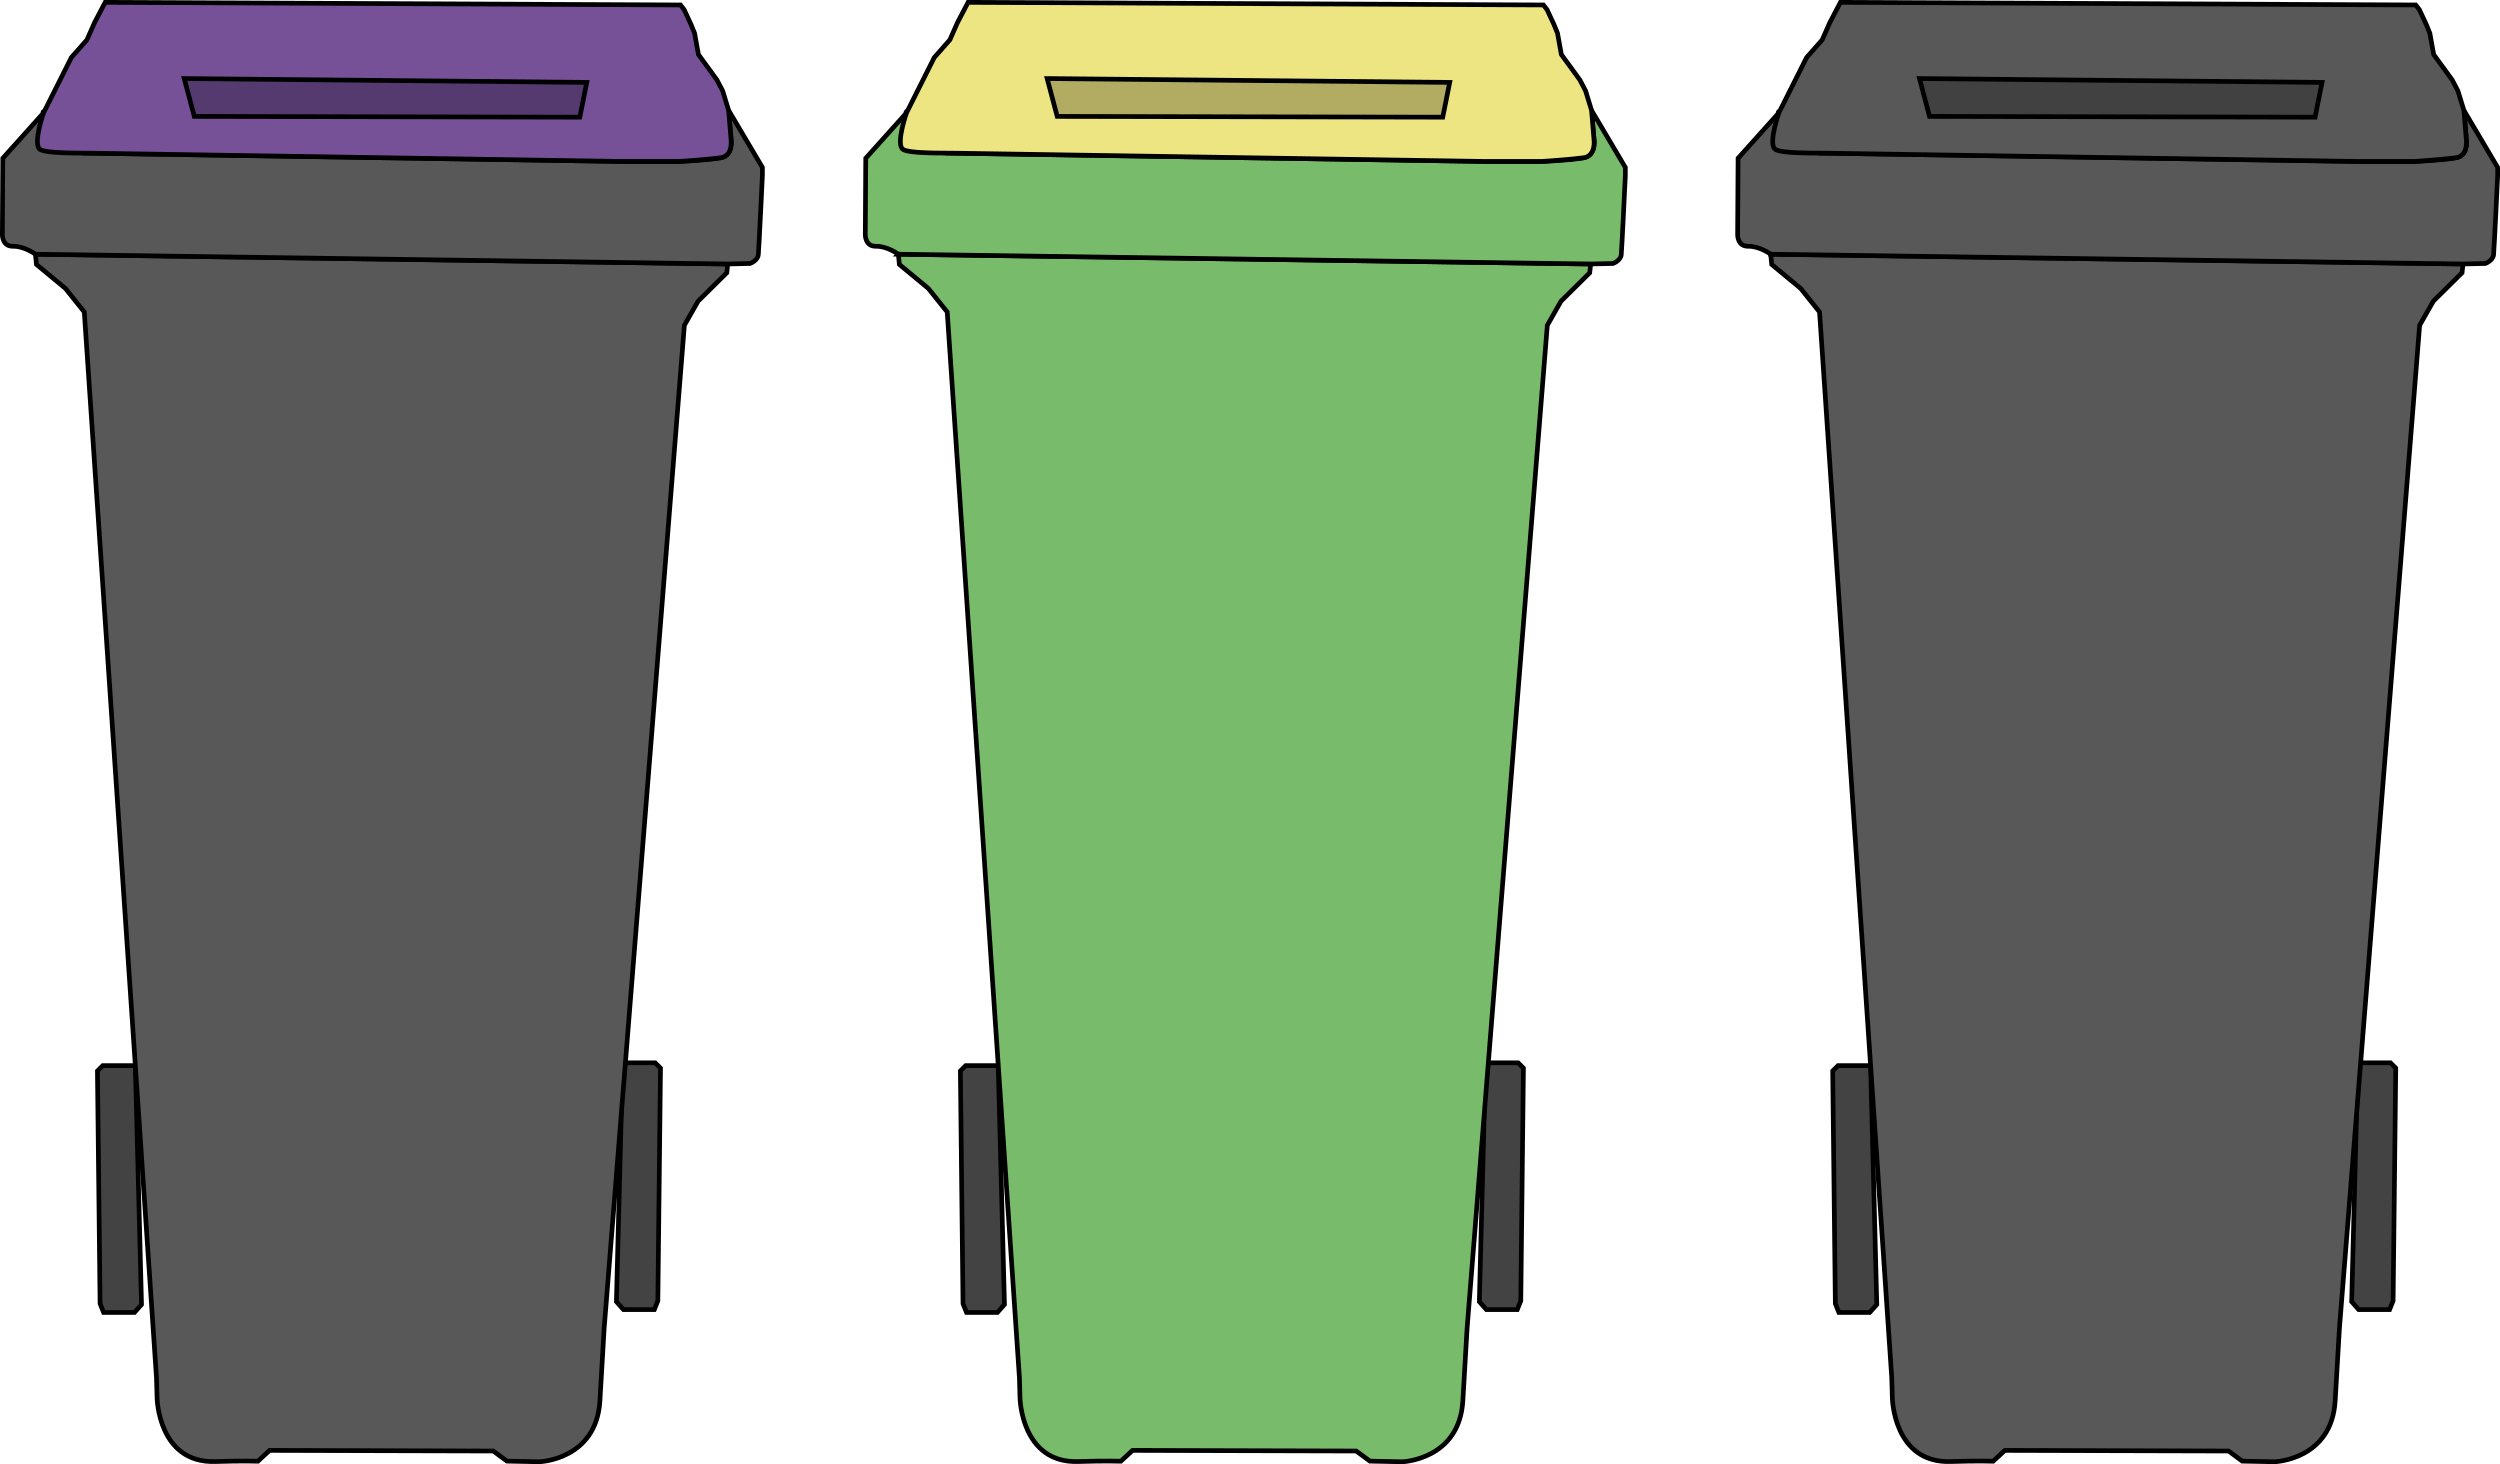 <?xml version="1.0" encoding="UTF-8" standalone="no"?>
<!-- Created with Inkscape (http://www.inkscape.org/) -->

<svg
   width="533.061"
   height="312.188"
   viewBox="0 0 141.039 82.6"
   version="1.1"
   id="svg1"
   xml:space="preserve"
   inkscape:version="1.4.2 (ebf0e940, 2025-05-08)"
   sodipodi:docname="logo.svg"
   xmlns:inkscape="http://www.inkscape.org/namespaces/inkscape"
   xmlns:sodipodi="http://sodipodi.sourceforge.net/DTD/sodipodi-0.dtd"
   xmlns="http://www.w3.org/2000/svg"
   xmlns:svg="http://www.w3.org/2000/svg"><sodipodi:namedview
     id="namedview1"
     pagecolor="#ffffff"
     bordercolor="#000000"
     borderopacity="0.25"
     inkscape:showpageshadow="2"
     inkscape:pageopacity="0.0"
     inkscape:pagecheckerboard="true"
     inkscape:deskcolor="#d1d1d1"
     inkscape:document-units="mm"
     inkscape:zoom="0.44818205"
     inkscape:cx="-548.8841"
     inkscape:cy="389.35072"
     inkscape:window-width="1680"
     inkscape:window-height="1050"
     inkscape:window-x="0"
     inkscape:window-y="0"
     inkscape:window-maximized="0"
     inkscape:current-layer="svg1" /><defs
     id="defs1"><clipPath
       clipPathUnits="userSpaceOnUse"
       id="clipPath8077"><path
         inkscape:connector-curvature="0"
         d="m 139.92,738.62 3.96,0 0,6.42 -3.96,0 0,-6.42 z"
         id="path8079" /></clipPath><clipPath
       clipPathUnits="userSpaceOnUse"
       id="clipPath8165"><path
         inkscape:connector-curvature="0"
         d="m 238.14,738.62 3.96,0 0,6.42 -3.96,0 0,-6.42 z"
         id="path8167" /></clipPath><clipPath
       clipPathUnits="userSpaceOnUse"
       id="clipPath9173"><path
         inkscape:connector-curvature="0"
         d="m 568.218,1080.472 211.783,0 0,56.055 -211.783,0 0,-56.055 z"
         id="path9175" /></clipPath><clipPath
       clipPathUnits="userSpaceOnUse"
       id="clipPath10214"><path
         inkscape:connector-curvature="0"
         d="m 398.661,25.045 -94.602,0 0,13.679 94.602,0 0,-13.679"
         clip-rule="evenodd"
         id="path10216" /></clipPath><clipPath
       clipPathUnits="userSpaceOnUse"
       id="clipPath10220"><path
         inkscape:connector-curvature="0"
         d="m 304.043,66.215 0,-50.36 94.638,0 0,50.36"
         id="path10222" /></clipPath><clipPath
       clipPathUnits="userSpaceOnUse"
       id="clipPath10722"><path
         inkscape:connector-curvature="0"
         d="m 415.03,44.54 0.42,0 0,0.96 -0.42,0 0,-0.96 z"
         id="path10724" /></clipPath><clipPath
       clipPathUnits="userSpaceOnUse"
       id="clipPath10732"><path
         inkscape:connector-curvature="0"
         d="m 415.03,45.08 0.42,0 0,1.02 -0.42,0 0,-1.02 z"
         id="path10734" /></clipPath><clipPath
       clipPathUnits="userSpaceOnUse"
       id="clipPath11070"><path
         inkscape:connector-curvature="0"
         d="m 36,84.087 0,-55.233 146.205,0 0,55.233 -146.205,0"
         id="path11072" /></clipPath><clipPath
       clipPathUnits="userSpaceOnUse"
       id="clipPath11078"><path
         inkscape:connector-curvature="0"
         d="m 36,84.088 146.357,0 0,-55.353 -146.357,0 0,55.353"
         id="path11080" /></clipPath><clipPath
       clipPathUnits="userSpaceOnUse"
       id="clipPath11088"><path
         inkscape:connector-curvature="0"
         d="m 36,84.088 146.357,0 0,-55.353 -146.357,0 0,55.353 z"
         id="path11090" /></clipPath></defs><g
     inkscape:groupmode="layer"
     id="layer2"
     inkscape:label="Green Bin"
     style="display:inline"
     transform="translate(-2.574,-5.198)"><path
       style="fill:#434343;fill-opacity:1;stroke:#000000;stroke-width:0.265;stroke-dasharray:none;stroke-opacity:1"
       d="m 86.381,65.157 h 1.84 l 0.298,0.298 -0.149,13.129 -0.199,0.497 h -1.741 l -0.398,-0.448 z"
       id="path5"
       inkscape:label="right wheel" /><path
       style="fill:#434343;fill-opacity:1;stroke:#000000;stroke-width:0.265;stroke-dasharray:none;stroke-opacity:1"
       d="m 58.892,65.317 h -1.84 l -0.298,0.298 0.149,13.129 0.199,0.497 h 1.741 l 0.398,-0.448 z"
       id="path5-3"
       inkscape:label="left wheel" /><path
       style="display:inline;fill:#78bb6a;fill-opacity:1;stroke:#000000;stroke-width:0.265;stroke-opacity:1"
       d="m 56.012,22.8 4.074,60.137 0.032,1.123 c 0,0 0.061,3.698 3.291,3.592 1.535,-0.05 2.399,-0.019 2.399,-0.019 0,0 0.656,-0.606 0.66,-0.61 l 12.617,0.035 0.773,0.57 1.821,0.037 c 0,0 3.226,-0.101 3.422,-3.44 l 0.239,-4.084 4.526,-56.591 v 0 l 0.773,-1.361 1.619,-1.601 0.055,-0.497 -39.058,-0.552 0.058,0.579 1.635,1.353 z"
       id="path1"
       sodipodi:nodetypes="cccscccccscccccccccc"
       inkscape:label="body" /><path
       style="display:inline;fill:#78bb6a;fill-opacity:1;stroke:#000000;stroke-width:0.265;stroke-dasharray:none;stroke-opacity:1"
       d="m 53.256,19.539 39.058,0.552 1.264,-0.029 c 0,0 0.427,-0.164 0.46,-0.493 0.033,-0.328 0.23,-4.466 0.23,-4.466 v -0.46 l -1.905,-3.218 0.136,1.628 c 0,0 0.162,0.898 -0.589,1.046 -0.751,0.147 -2.327,0.206 -2.327,0.206 h -3.27 L 56.01,13.833 c 0,0 -1.029,-0.142 -1.987,-0.461 -0.958,-0.319 -0.355,-0.497 -0.355,-1.313 0,-0.816 0.047,-0.495 0.047,-0.495 l -2.299,2.562 -0.026,4.296 c 0,0 -0.026,0.683 0.604,0.67 0.631,-0.013 1.262,0.447 1.262,0.447 z"
       id="path2"
       inkscape:label="lip" /><path
       style="display:inline;fill:#ece581;fill-opacity:1;stroke:#000000;stroke-width:0.265;stroke-opacity:1"
       d="m 53.715,11.564 1.565,-3.119 0.881,-0.999 v 0 l 0.428,-0.969 0.6,-1.146 32.457,0.147 0.206,0.264 0.382,0.822 0.206,0.499 0.219,1.21 1.044,1.433 0.323,0.617 0.337,1.102 0.136,1.628 c 0,0 0.135,0.947 -0.589,1.046 -0.724,0.099 -2.327,0.206 -2.327,0.206 h -3.27 L 56.599,13.842 c -1.965,-0.003 -2.971,-0.042 -3.138,-0.267 -0.307,-0.417 0.254,-2.011 0.254,-2.011 z"
       id="path3"
       inkscape:label="lid"
       sodipodi:nodetypes="cccccccccccccccscccsc" /><path
       style="fill:#b1ac62;fill-opacity:1;stroke:#000000;stroke-width:0.265;stroke-dasharray:none;stroke-opacity:1"
       d="m 61.65,9.629 22.71,0.218 -0.392,1.962 -21.751,-0.044 z"
       id="path4"
       inkscape:label="handle" /></g><g
     inkscape:groupmode="layer"
     id="g17"
     inkscape:label="Recycling"
     style="display:inline"
     transform="translate(46.639,-5.198)"><path
       style="fill:#434343;fill-opacity:1;stroke:#000000;stroke-width:0.265;stroke-dasharray:none;stroke-opacity:1"
       d="m 86.381,65.157 h 1.84 l 0.298,0.298 -0.149,13.129 -0.199,0.497 h -1.741 l -0.398,-0.448 z"
       id="path12"
       inkscape:label="right wheel" /><path
       style="fill:#434343;fill-opacity:1;stroke:#000000;stroke-width:0.265;stroke-dasharray:none;stroke-opacity:1"
       d="m 58.892,65.317 h -1.84 l -0.298,0.298 0.149,13.129 0.199,0.497 h 1.741 l 0.398,-0.448 z"
       id="path13"
       inkscape:label="left wheel" /><path
       style="display:inline;fill:#585858;fill-opacity:1;stroke:#000000;stroke-width:0.265;stroke-opacity:1"
       d="m 56.012,22.8 4.074,60.137 0.032,1.123 c 0,0 0.061,3.698 3.291,3.592 1.535,-0.05 2.399,-0.019 2.399,-0.019 0,0 0.656,-0.606 0.66,-0.61 l 12.617,0.035 0.773,0.57 1.821,0.037 c 0,0 3.226,-0.101 3.422,-3.44 l 0.239,-4.084 4.526,-56.591 v 0 l 0.773,-1.361 1.619,-1.601 0.055,-0.497 -39.058,-0.552 0.058,0.579 1.635,1.353 z"
       id="path14"
       sodipodi:nodetypes="cccscccccscccccccccc"
       inkscape:label="body" /><path
       style="display:inline;fill:#585858;fill-opacity:1;stroke:#000000;stroke-width:0.265;stroke-dasharray:none;stroke-opacity:1"
       d="m 53.256,19.539 39.058,0.552 1.264,-0.029 c 0,0 0.427,-0.164 0.46,-0.493 0.033,-0.328 0.23,-4.466 0.23,-4.466 v -0.46 l -1.905,-3.218 0.136,1.628 c 0,0 0.162,0.898 -0.589,1.046 -0.751,0.147 -2.327,0.206 -2.327,0.206 h -3.27 L 56.01,13.833 c 0,0 -1.029,-0.142 -1.987,-0.461 -0.958,-0.319 -0.355,-0.497 -0.355,-1.313 0,-0.816 0.047,-0.495 0.047,-0.495 l -2.299,2.562 -0.026,4.296 c 0,0 -0.026,0.683 0.604,0.67 0.631,-0.013 1.262,0.447 1.262,0.447 z"
       id="path15"
       inkscape:label="lip" /><path
       style="display:inline;fill:#585858;fill-opacity:1;stroke:#000000;stroke-width:0.265;stroke-opacity:1"
       d="m 53.715,11.564 1.565,-3.119 0.881,-0.999 v 0 l 0.428,-0.969 0.6,-1.146 32.457,0.147 0.206,0.264 0.382,0.822 0.206,0.499 0.219,1.21 1.044,1.433 0.323,0.617 0.337,1.102 0.136,1.628 c 0,0 0.135,0.947 -0.589,1.046 -0.724,0.099 -2.327,0.206 -2.327,0.206 h -3.27 L 56.599,13.842 c -1.965,-0.003 -2.971,-0.042 -3.138,-0.267 -0.307,-0.417 0.254,-2.011 0.254,-2.011 z"
       id="path16"
       inkscape:label="lid"
       sodipodi:nodetypes="cccccccccccccccscccsc" /><path
       style="fill:#414141;fill-opacity:1;stroke:#000000;stroke-width:0.265;stroke-dasharray:none;stroke-opacity:1"
       d="m 61.65,9.629 22.71,0.218 -0.392,1.962 -21.751,-0.044 z"
       id="path17"
       inkscape:label="handle" /></g><g
     inkscape:groupmode="layer"
     id="g11"
     inkscape:label="Non Recycling"
     transform="translate(-2.574,-5.198)"><path
       style="fill:#434343;fill-opacity:1;stroke:#000000;stroke-width:0.265;stroke-dasharray:none;stroke-opacity:1"
       d="m 37.698,65.157 h 1.84 l 0.298,0.298 -0.149,13.129 -0.199,0.497 h -1.741 l -0.398,-0.448 z"
       id="path6"
       inkscape:label="right wheel" /><path
       style="fill:#434343;fill-opacity:1;stroke:#000000;stroke-width:0.265;stroke-dasharray:none;stroke-opacity:1"
       d="M 10.209,65.317 H 8.369 l -0.298,0.298 0.149,13.129 0.199,0.497 h 1.741 l 0.398,-0.448 z"
       id="path7"
       inkscape:label="left wheel" /><path
       style="display:inline;fill:#585858;fill-opacity:1;stroke:#000000;stroke-width:0.265;stroke-opacity:1"
       d="m 7.329,22.8 4.074,60.137 0.032,1.123 c 0,0 0.061,3.698 3.291,3.592 1.535,-0.05 2.399,-0.019 2.399,-0.019 0,0 0.656,-0.606 0.66,-0.61 l 12.617,0.035 0.773,0.57 1.821,0.037 c 0,0 3.226,-0.101 3.422,-3.44 l 0.239,-4.084 4.526,-56.591 v 0 l 0.773,-1.361 1.619,-1.601 0.055,-0.497 -39.058,-0.552 0.058,0.579 1.635,1.353 z"
       id="path8"
       sodipodi:nodetypes="cccscccccscccccccccc"
       inkscape:label="body" /><path
       style="display:inline;fill:#585858;fill-opacity:1;stroke:#000000;stroke-width:0.265;stroke-dasharray:none;stroke-opacity:1"
       d="m 4.573,19.539 39.058,0.552 1.264,-0.029 c 0,0 0.427,-0.164 0.46,-0.493 0.033,-0.328 0.23,-4.466 0.23,-4.466 v -0.46 l -1.905,-3.218 0.136,1.628 c 0,0 0.162,0.898 -0.589,1.046 -0.751,0.147 -2.327,0.206 -2.327,0.206 H 37.629 L 7.326,13.833 c 0,0 -1.029,-0.142 -1.987,-0.461 -0.958,-0.319 -0.355,-0.497 -0.355,-1.313 0,-0.816 0.047,-0.495 0.047,-0.495 l -2.299,2.562 -0.026,4.296 c 0,0 -0.026,0.683 0.604,0.67 0.631,-0.013 1.262,0.447 1.262,0.447 z"
       id="path9"
       inkscape:label="lip" /><path
       style="display:inline;fill:#765198;fill-opacity:1;stroke:#000000;stroke-width:0.265;stroke-opacity:1"
       d="m 5.032,11.564 1.565,-3.119 0.881,-0.999 v 0 l 0.428,-0.969 0.6,-1.146 32.457,0.147 0.206,0.264 0.382,0.822 0.206,0.499 0.219,1.21 1.044,1.433 0.323,0.617 0.337,1.102 0.136,1.628 c 0,0 0.135,0.947 -0.589,1.046 -0.724,0.099 -2.327,0.206 -2.327,0.206 H 37.629 L 7.915,13.842 c -1.965,-0.003 -2.971,-0.042 -3.138,-0.267 -0.307,-0.417 0.254,-2.011 0.254,-2.011 z"
       id="path10"
       inkscape:label="lid"
       sodipodi:nodetypes="cccccccccccccccscccsc" /><path
       style="fill:#553a6f;fill-opacity:1;stroke:#000000;stroke-width:0.265;stroke-dasharray:none;stroke-opacity:1"
       d="m 12.967,9.629 22.71,0.218 -0.392,1.962 -21.751,-0.044 z"
       id="path11"
       inkscape:label="handle" /></g></svg>
